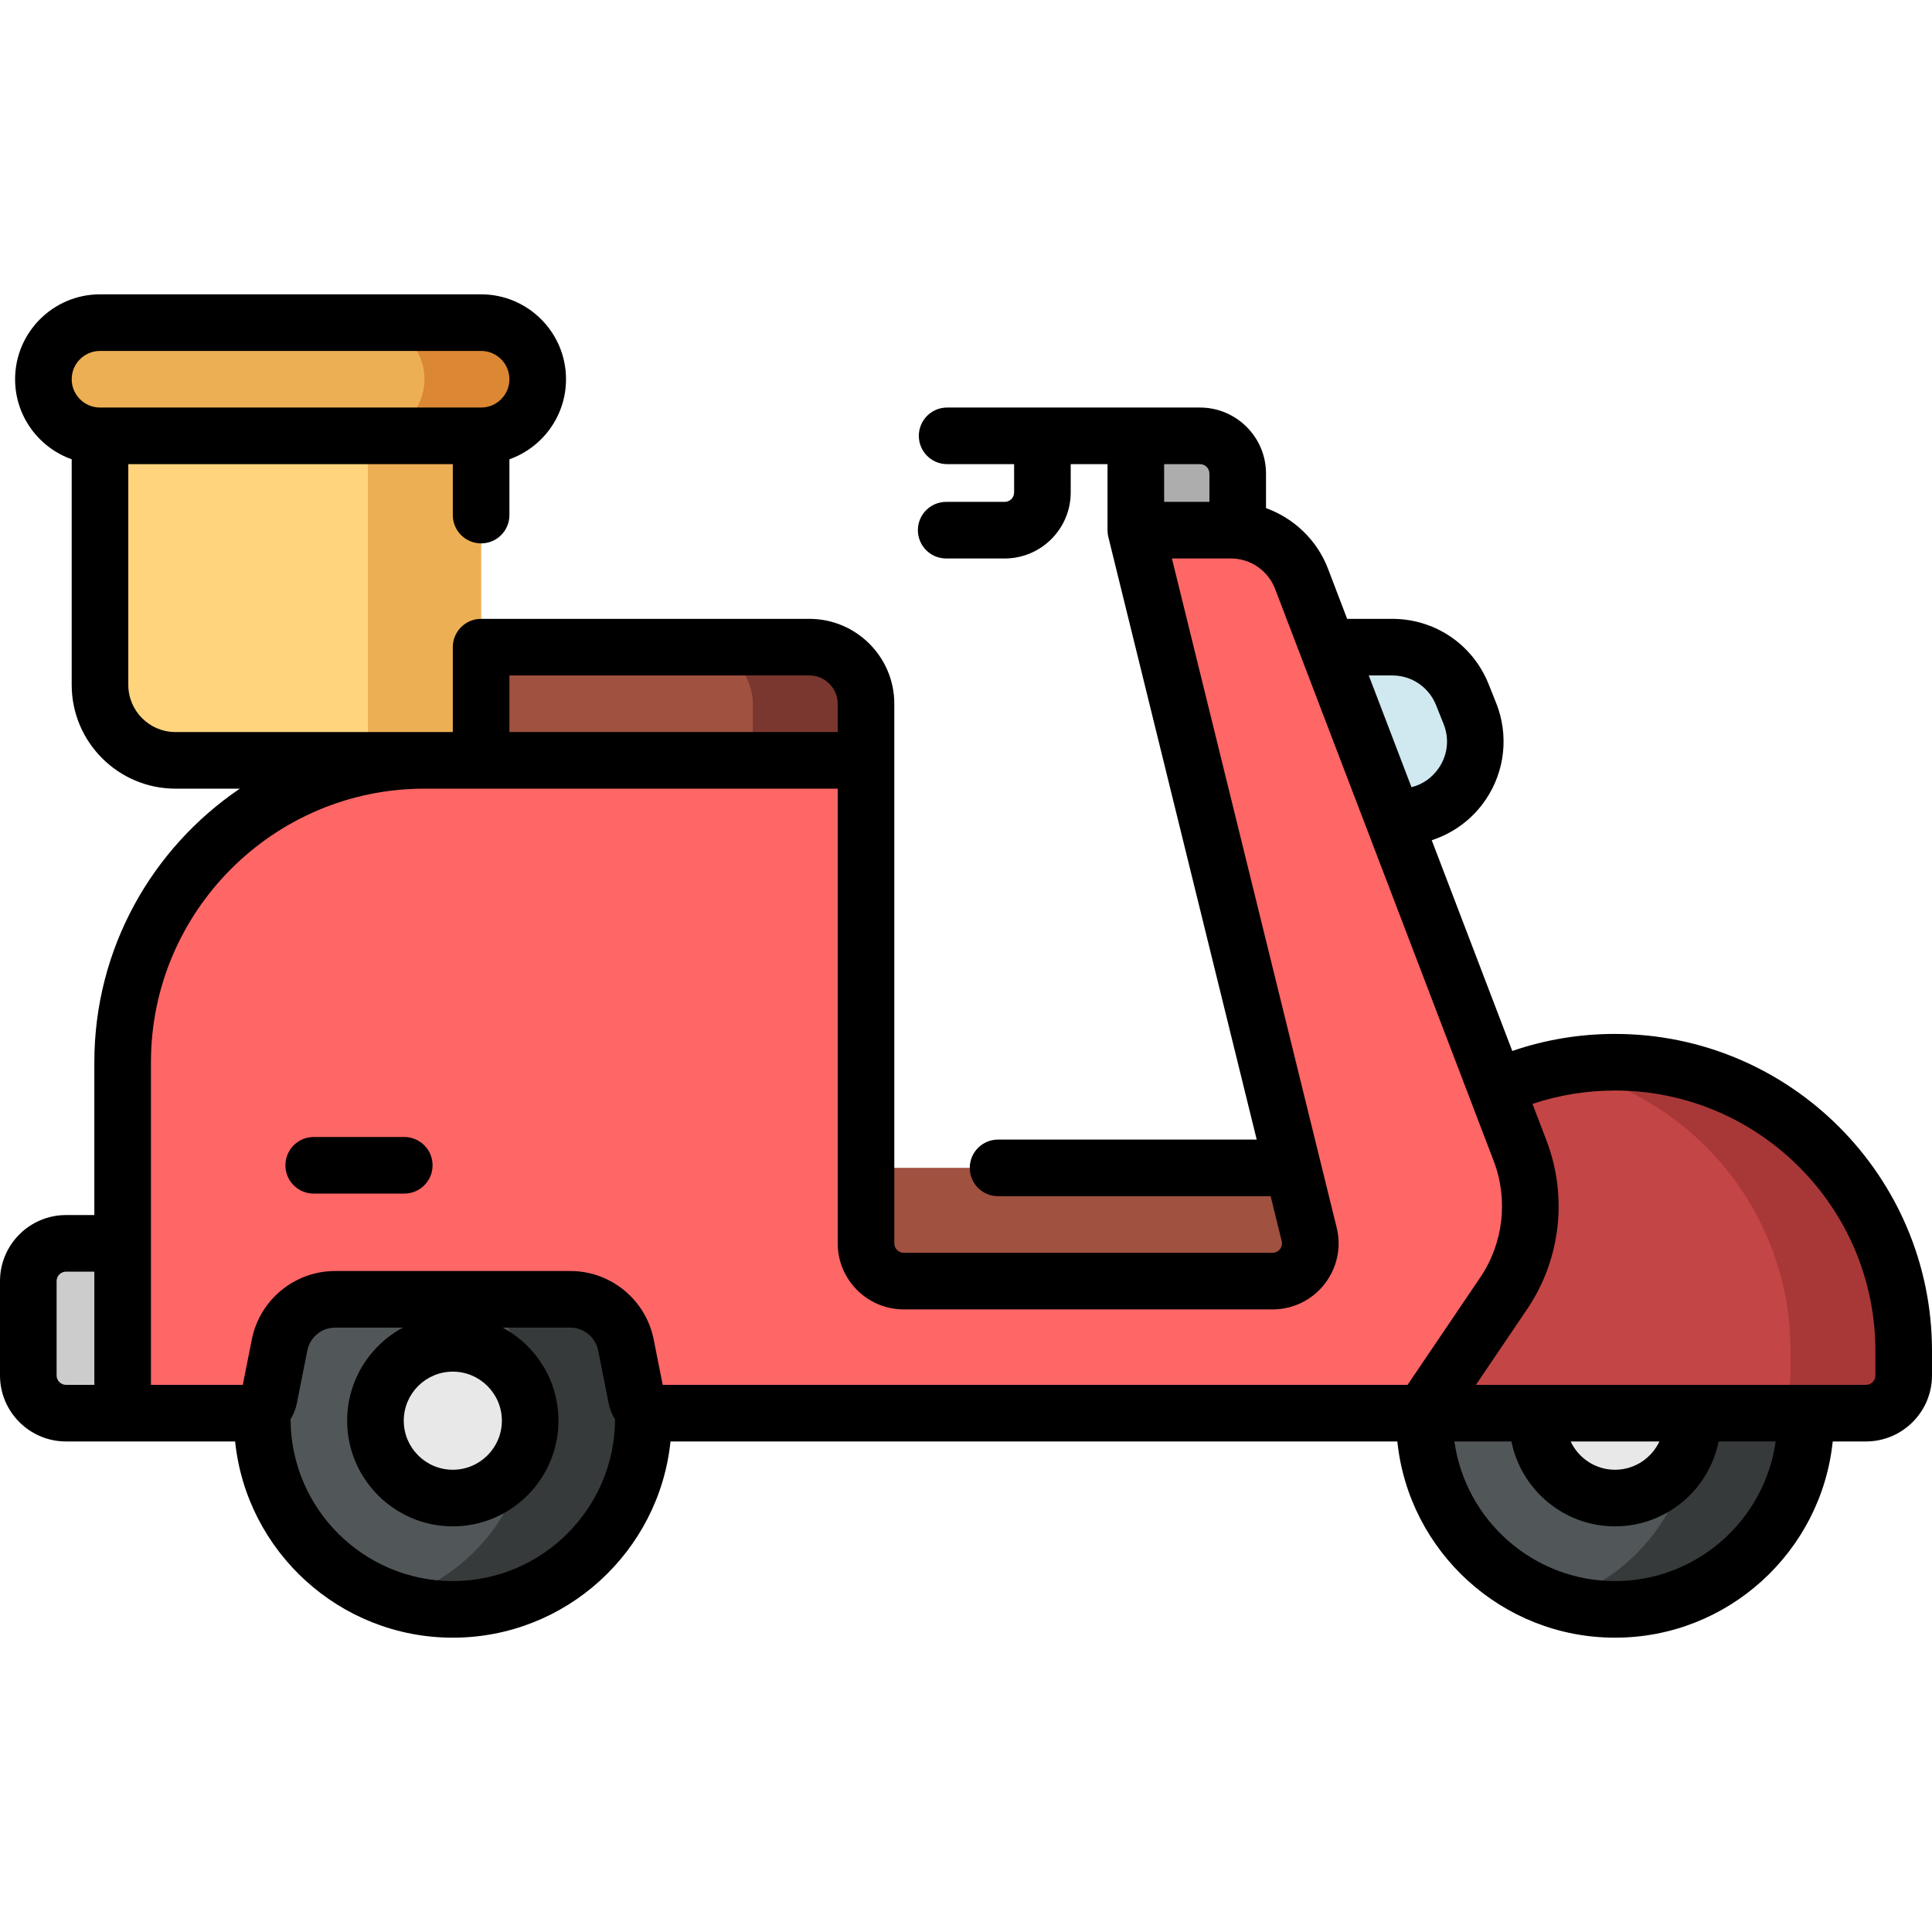 <svg height="512pt" viewBox="0 -78 512 512" width="512pt" xmlns="http://www.w3.org/2000/svg"><path d="m478.496 298c0 27.891-22.609 50.5-50.5 50.5s-50.5-22.609-50.5-50.5 22.609-50.5 50.5-50.5 50.5 22.609 50.5 50.5zm0 0" fill="#515759"/><path d="m170.496 297.5c0 27.891-22.609 50.5-50.5 50.5s-50.5-22.609-50.5-50.5 22.609-50.5 50.5-50.5 50.5 22.609 50.5 50.5zm0 0" fill="#515759"/><path d="m347.996 93.5h20.957c8.18 0 15.531 4.98 18.57 12.57l2 5c5.254 13.141-4.418 27.43-18.57 27.43h-7.957zm0 0" fill="#d0e8ef"/><path d="m229.496 231.5v20c0 5.523 4.477 10 10 10h114.5v-30zm0 0" fill="#a0513f"/><path d="m318.004 37.5h-17v25l27 11.75v-26.75c0-5.523-4.477-10-10-10zm0 0" fill="#adadad"/><path d="m170.496 297.5c0 27.891-22.609 50.5-50.5 50.5-5.223 0-10.262-.789-14.992-2.27 20.562-6.391 35.492-25.57 35.492-48.23s-14.93-41.84-35.492-48.23c4.73-1.48 9.77-2.27 14.992-2.27 27.891 0 50.5 22.609 50.5 50.5zm0 0" fill="#373a3a"/><path d="m427.996 319c-11.324 0-20.5-9.18-20.5-20.5s9.176-20.5 20.5-20.5c11.32 0 20.5 9.18 20.5 20.5s-9.18 20.5-20.5 20.5zm0 0" fill="#e8e8e8"/><path d="m478.496 298c0 27.891-22.609 50.5-50.5 50.5-5.223 0-10.262-.789-14.992-2.27 20.562-6.391 35.492-25.57 35.492-48.23s-14.93-41.84-35.492-48.23c4.73-1.48 9.77-2.27 14.992-2.27 27.891 0 50.5 22.609 50.5 50.5zm0 0" fill="#373a3a"/><path d="m17.496 251.5h25v45h-25c-5.523 0-10-4.477-10-10v-25c0-5.523 4.477-10 10-10zm0 0" fill="#ccc"/><path d="m214.496 93.5h-93v40h108v-25c0-8.285-6.719-15-15-15zm0 0" fill="#a0513f"/><path d="m229.496 108.5v25h-30v-25c0-8.281-6.723-15-15-15h30c8.277 0 15 6.719 15 15zm0 0" fill="#7a3730"/><path d="m351.496 296.5h143c5.523 0 10-4.477 10-10v-6.5c0-42.25-34.25-76.5-76.5-76.5-11.141 0-21.723 2.379-31.266 6.66zm0 0" fill="#c44545"/><path d="m504.504 280v6.5c0 5.52-4.48 10-10 10h-30c5.52 0 10-4.48 10-10v-6.5c0-37.121-26.43-68.059-61.5-75.031 4.852-.957 9.859-1.469 15-1.469 42.25 0 76.5 34.25 76.5 76.5zm0 0" fill="#a83838"/><path d="m66.391 296.5h-33.895v-93c0-44.184 35.816-80 80-80h117v128c0 5.523 4.477 10 10 10h97.738c6.492 0 11.262-6.09 9.711-12.391l-45.949-186.609h25.23c8.293 0 15.723 5.117 18.684 12.859l57.93 151.602c4.797 12.559 3.168 26.672-4.367 37.805l-21.477 31.734h-203.43c-2.383 0-4.438-1.684-4.902-4.023l-2.801-14.07c-1.395-7.02-7.555-12.074-14.711-12.074h-62.348c-7.156 0-13.316 5.055-14.711 12.074l-2.797 14.07c-.469 2.34-2.52 4.023-4.906 4.023zm0 0" fill="#f66"/><path d="m119.996 319c-11.324 0-20.5-9.18-20.5-20.5s9.176-20.5 20.5-20.5c11.32 0 20.5 9.18 20.5 20.5s-9.18 20.5-20.5 20.5zm0 0" fill="#e8e8e8"/><path d="m26.496 27.5h101v96h-81c-11.047 0-20-8.953-20-20zm0 0" fill="#ffd47d"/><path d="m127.496 7.5h-101c-8.285 0-15 6.715-15 15s6.715 15 15 15h101c8.281 0 15-6.715 15-15s-6.719-15-15-15zm0 0" fill="#edaf54"/><path d="m97.496 37.5h30v86h-30zm0 0" fill="#edaf54"/><path d="m142.496 22.5c0 8.281-6.723 15-15 15h-30c6.527 0 12.09-4.18 14.141-10 .559-1.57.859-3.25.859-5 0-4.141-1.68-7.891-4.402-10.602-2.707-2.719-6.457-4.398-10.598-4.398h30c4.141 0 7.891 1.68 10.598 4.398 2.723 2.711 4.402 6.461 4.402 10.602zm0 0" fill="#db8733"/><path d="m428 196c-9.379 0-18.508 1.523-27.23 4.52l-21.344-55.855c5.758-1.863 10.82-5.594 14.305-10.746 5.125-7.566 6.156-17.148 2.762-25.633l-2-5c-4.203-10.5-14.223-17.285-25.531-17.285h-11.953l-5.086-13.316c-2.895-7.574-9.016-13.348-16.414-16.031v-9.152c0-9.648-7.852-17.5-17.5-17.5h-67.008c-4.145 0-7.5 3.355-7.5 7.5s3.355 7.5 7.5 7.5h17.75v7.5c0 1.379-1.121 2.5-2.5 2.5h-15.5c-4.145 0-7.5 3.355-7.5 7.5s3.355 7.5 7.5 7.5h15.5c9.648 0 17.5-7.852 17.5-17.5v-7.5h9.758v17.43c-.004.621.059 1.246.211 1.863l39.324 159.707h-68.543c-4.145 0-7.5 3.355-7.5 7.5s3.355 7.5 7.5 7.5h72.234l2.934 11.902c.254 1.027-.18 1.781-.461 2.141-.281.355-.91.957-1.969.957h-97.738c-1.379 0-2.5-1.121-2.5-2.5v-143c0-12.406-10.094-22.5-22.5-22.5h-87c-4.145 0-7.5 3.355-7.5 7.5v22.5h-73.5c-6.895 0-12.5-5.605-12.5-12.5v-58.5h86v13.5c0 4.145 3.355 7.5 7.5 7.5s7.5-3.355 7.5-7.5v-14.789c8.73-3.098 15-11.434 15-21.211 0-12.406-10.094-22.5-22.5-22.5h-101c-12.406 0-22.5 10.094-22.5 22.5 0 9.777 6.27 18.113 15 21.211v59.789c0 15.164 12.336 27.5 27.5 27.5h17.059c-23.25 15.746-38.559 42.367-38.559 72.5v40.5h-7.5c-9.648 0-17.5 7.852-17.5 17.5v25c0 9.648 7.852 17.5 17.5 17.5h44.809c3.012 29.172 27.734 52 57.691 52s54.68-22.828 57.691-52h192.617c3.012 29.172 27.734 52 57.691 52s54.68-22.828 57.691-52h8.809c9.648 0 17.5-7.852 17.5-17.5v-6.5c0-46.316-37.684-84-84-84zm-401.5-181h101c4.137 0 7.5 3.363 7.5 7.5s-3.363 7.5-7.5 7.5h-101c-4.137 0-7.5-3.363-7.5-7.5s3.363-7.5 7.5-7.5zm342.461 86c5.141 0 9.695 3.086 11.605 7.855l2 5c1.562 3.914 1.105 8.16-1.258 11.652-1.762 2.605-4.316 4.379-7.25 5.113l-11.32-29.621zm-48.453-53.5v7.5h-12v-10h9.5c1.379 0 2.5 1.121 2.5 2.5zm-185.508 53.5h79.5c4.137 0 7.5 3.363 7.5 7.5v7.5h-87zm-120 185.5v-25c0-1.379 1.121-2.5 2.5-2.5h7.5v30h-7.5c-1.379 0-2.5-1.121-2.5-2.5zm105 54.5c-23.676 0-42.945-19.238-42.996-42.902.777-1.25 1.352-2.648 1.652-4.16l2.797-14.066c.695-3.5 3.789-6.035 7.355-6.035h17.957c-8.781 4.727-14.766 14.008-14.766 24.664 0 15.438 12.562 28 28 28s28-12.562 28-28c0-10.656-5.984-19.938-14.766-24.668h17.922c3.566 0 6.66 2.539 7.359 6.039l2.797 14.066c.305 1.531.887 2.945 1.684 4.203-.078 23.645-19.336 42.859-42.996 42.859zm13-42.5c0 7.168-5.832 13-13 13s-13-5.832-13-13 5.832-13 13-13 13 5.832 13 13zm42.625-9.5-2.398-12.055c-2.086-10.496-11.367-18.113-22.066-18.113h-62.348c-10.703 0-19.984 7.617-22.07 18.113l-2.398 12.055h-24.344v-85.5c0-39.977 32.523-72.5 72.5-72.5h109.5v120.5c0 9.648 7.852 17.5 17.5 17.5h97.738c5.414 0 10.438-2.445 13.773-6.703 3.34-4.266 4.516-9.723 3.219-14.98l-43.66-177.316h15.66c5.148 0 9.84 3.23 11.676 8.039l57.93 151.598c3.922 10.266 2.59 21.828-3.57 30.926l-19.246 28.438zm252.375 52c-21.672 0-39.645-16.121-42.57-37h15.117c2.562 12.812 13.895 22.5 27.453 22.5s24.891-9.688 27.453-22.5h15.117c-2.926 20.879-20.898 37-42.57 37zm-11.762-37h23.523c-2.078 4.422-6.562 7.5-11.762 7.5s-9.684-3.078-11.762-7.5zm80.762-17.5c0 1.379-1.121 2.5-2.5 2.5h-103.367l13.555-20.027c8.898-13.152 10.828-29.855 5.16-44.691l-3.719-9.738c7.012-2.348 14.34-3.543 21.871-3.543 38.047 0 69 30.953 69 69zm0 0"/><path d="m107.137 223.316h-24c-4.145 0-7.5 3.359-7.5 7.5 0 4.145 3.355 7.5 7.5 7.5h24c4.141 0 7.5-3.355 7.5-7.5 0-4.141-3.359-7.5-7.5-7.5zm0 0"/></svg>